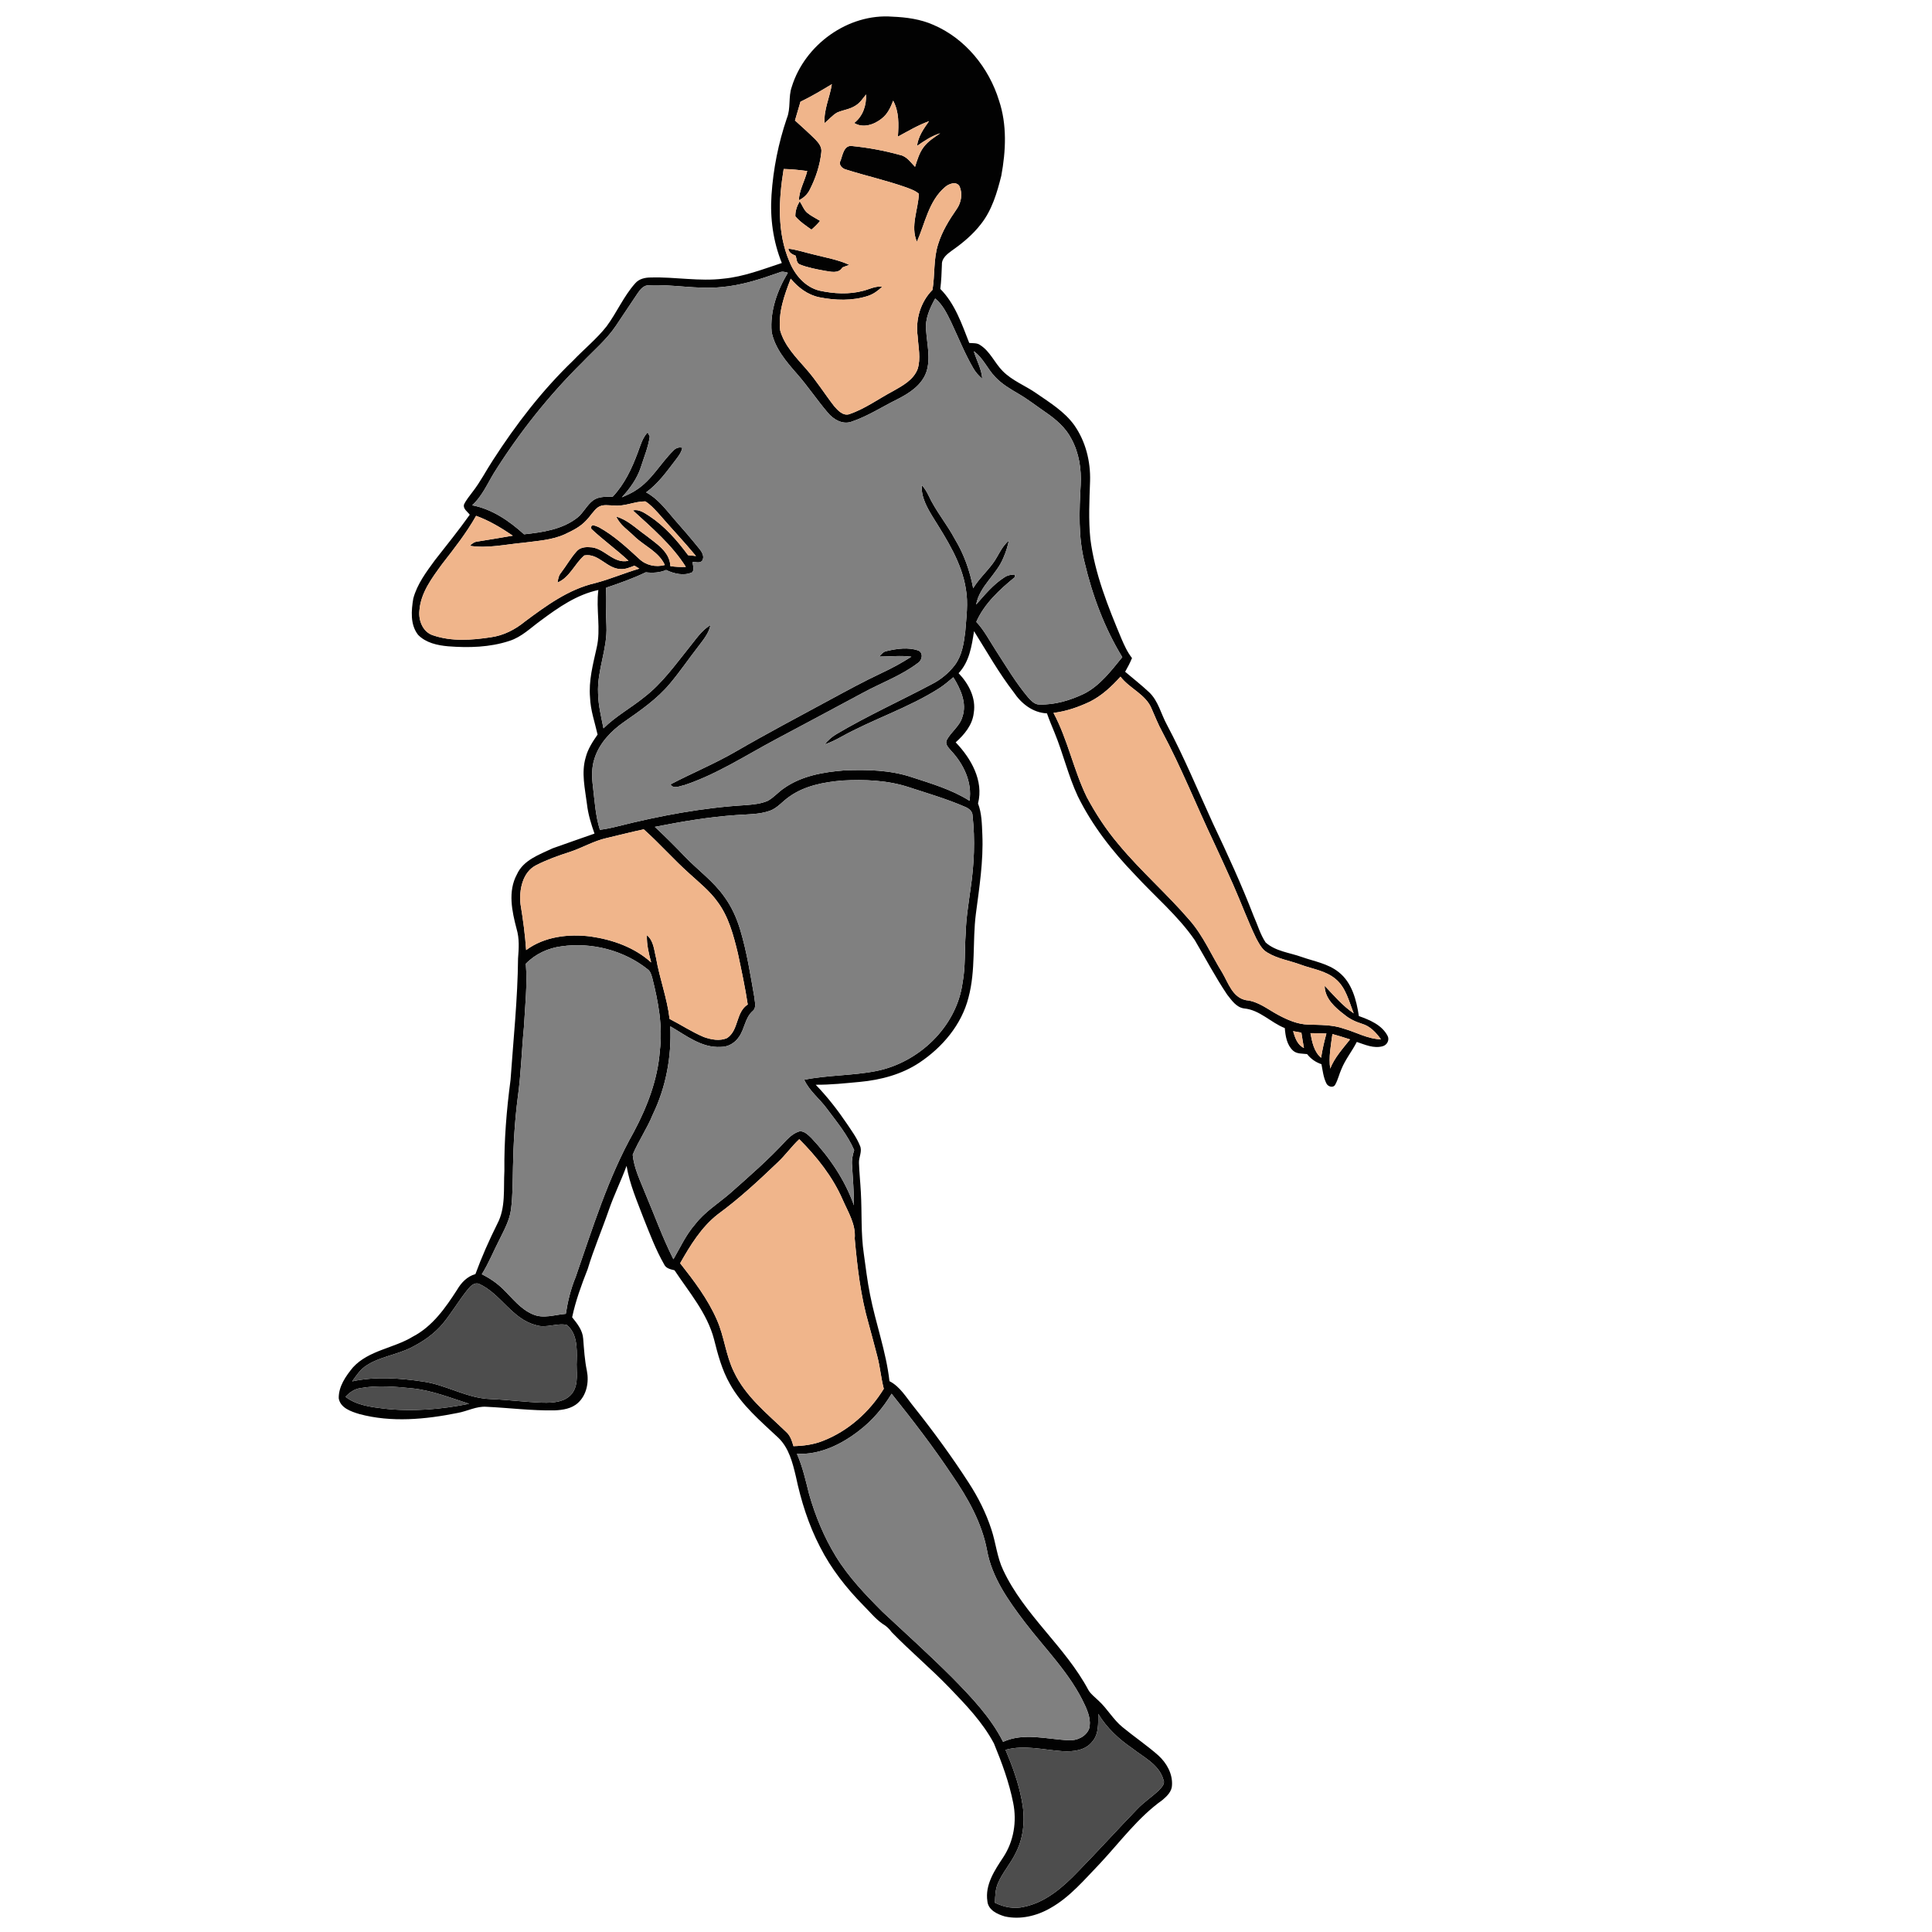 <?xml version="1.0" encoding="UTF-8" ?>
<!DOCTYPE svg PUBLIC "-//W3C//DTD SVG 1.1//EN" "http://www.w3.org/Graphics/SVG/1.1/DTD/svg11.dtd">
<svg width="1000pt" height="1000pt" viewBox="0 0 1000 1000" version="1.1" xmlns="http://www.w3.org/2000/svg">
	<g id="#020202ff">
		<path fill="#020202" opacity="1.00"
			d=" M 409.82 44.94 C 416.51 23.17 438.98 6.83 461.94 8.63 C 469.15 8.92 476.44 9.92 483.09 12.86 C 499.58 19.89 511.85 35.03 517.07 51.99 C 521.30 64.55 520.64 78.12 518.27 90.97 C 516.08 99.72 513.45 108.72 507.78 115.92 C 503.60 121.38 498.27 125.80 492.67 129.72 C 490.27 131.47 487.38 133.67 487.53 136.98 C 487.40 141.17 487.21 145.37 486.70 149.54 C 494.31 157.20 497.82 167.69 501.68 177.52 C 503.59 177.70 505.72 177.40 507.36 178.62 C 512.49 181.87 514.79 187.82 518.96 192.02 C 523.91 197.08 530.70 199.57 536.42 203.57 C 543.41 208.42 550.92 212.98 555.99 220.00 C 561.92 228.38 564.52 238.82 564.22 249.02 C 563.87 259.00 563.36 269.04 564.37 279.01 C 566.68 297.00 573.51 313.97 580.46 330.59 C 581.96 334.09 583.55 337.59 585.92 340.61 C 584.92 343.06 583.69 345.41 582.37 347.70 C 586.51 351.21 590.79 354.57 594.76 358.28 C 599.54 362.79 600.89 369.45 603.94 375.04 C 612.79 391.68 620.00 409.12 627.84 426.25 C 635.32 442.01 642.61 457.88 648.90 474.16 C 650.95 478.71 652.30 483.65 655.09 487.82 C 660.22 492.41 667.43 493.06 673.69 495.30 C 680.19 497.60 687.36 498.73 692.88 503.15 C 699.78 508.53 702.10 517.65 703.35 525.91 C 709.02 527.94 715.23 530.49 718.19 536.12 C 719.37 538.26 717.93 540.96 715.65 541.53 C 711.09 542.82 706.52 540.73 702.27 539.30 C 699.84 544.10 696.37 548.31 694.34 553.31 C 693.16 555.93 692.55 558.79 691.16 561.32 C 690.13 563.41 687.17 562.44 686.45 560.59 C 684.97 557.54 684.62 554.11 683.98 550.82 C 681.01 549.85 678.47 548.04 676.55 545.60 C 674.09 545.28 671.22 545.59 669.26 543.79 C 666.05 540.83 665.34 536.27 665.01 532.14 C 657.71 529.27 652.04 522.71 643.96 521.97 C 639.93 521.44 637.51 517.75 635.18 514.82 C 629.07 505.73 623.97 496.02 618.41 486.59 C 609.68 473.90 597.71 463.96 587.36 452.66 C 575.70 440.59 565.25 427.18 557.84 412.07 C 552.89 401.44 550.26 389.94 545.80 379.13 C 544.44 375.85 543.08 372.57 541.90 369.23 C 534.58 368.93 528.59 364.16 524.68 358.28 C 517.00 348.33 510.82 337.34 504.16 326.70 C 502.98 334.36 501.74 342.57 496.17 348.44 C 501.36 353.89 505.32 361.29 504.01 369.03 C 503.33 375.26 499.15 380.22 494.66 384.24 C 502.57 392.47 509.26 404.11 506.22 415.86 C 508.19 421.00 508.22 426.57 508.46 431.99 C 509.05 445.76 506.88 459.41 505.11 473.01 C 503.28 487.41 505.09 502.20 501.28 516.34 C 497.73 530.37 487.81 542.06 475.95 549.98 C 466.81 556.10 455.88 558.98 445.03 559.99 C 437.44 560.69 429.84 561.53 422.21 561.46 C 428.20 567.66 433.52 574.49 438.34 581.62 C 440.78 585.27 443.43 588.84 445.08 592.94 C 446.49 595.89 444.44 598.92 444.60 601.94 C 444.77 606.96 445.31 611.95 445.57 616.96 C 446.20 627.64 445.52 638.40 447.12 649.02 C 448.10 656.06 448.93 663.14 450.34 670.12 C 453.29 685.14 458.67 699.62 460.39 714.89 C 465.95 717.73 469.09 723.37 472.91 728.05 C 483.04 740.77 492.65 753.92 501.48 767.59 C 506.33 775.08 510.38 783.13 513.14 791.63 C 515.46 798.57 516.06 806.03 519.25 812.68 C 530.14 835.97 551.35 852.23 563.37 874.79 C 564.68 877.00 566.82 878.52 568.63 880.29 C 573.20 884.47 576.21 890.08 581.05 894.00 C 587.10 898.97 593.61 903.37 599.49 908.55 C 603.79 912.44 606.98 918.03 606.63 923.98 C 606.58 927.25 604.03 929.68 601.72 931.65 C 589.12 940.61 579.89 953.24 569.44 964.44 C 561.41 972.75 553.85 981.93 543.63 987.65 C 536.62 991.71 528.11 993.72 520.12 991.95 C 516.23 990.81 511.50 988.66 511.07 984.07 C 509.77 975.56 514.84 968.03 519.29 961.30 C 524.72 953.08 526.38 942.77 524.43 933.18 C 522.34 922.58 518.57 912.38 514.47 902.42 C 508.66 891.46 499.94 882.42 491.41 873.56 C 481.80 863.58 471.13 854.68 461.50 844.76 C 460.26 843.03 458.69 841.57 456.86 840.52 C 453.08 837.91 450.21 834.25 446.98 831.05 C 438.09 822.02 430.14 811.95 424.41 800.60 C 418.48 789.17 414.59 776.77 411.94 764.20 C 410.25 757.09 408.35 749.45 402.89 744.21 C 393.78 735.64 383.90 727.40 377.78 716.28 C 373.69 709.13 371.56 701.10 369.57 693.17 C 366.02 679.66 356.69 668.89 349.13 657.49 C 347.07 656.99 344.66 656.54 343.72 654.37 C 339.45 646.90 336.41 638.81 333.22 630.85 C 329.82 621.87 325.90 612.98 324.31 603.45 C 321.49 611.11 317.85 618.45 315.17 626.17 C 311.62 636.47 307.31 646.49 304.16 656.93 C 300.97 665.06 297.94 673.25 296.14 681.82 C 298.76 685.06 301.59 688.57 301.86 692.93 C 302.29 698.48 302.63 704.06 303.77 709.53 C 304.93 715.35 303.68 722.04 299.14 726.15 C 295.86 729.15 291.24 729.84 286.97 730.01 C 275.21 730.22 263.52 728.70 251.80 728.15 C 246.60 727.76 241.89 730.45 236.87 731.34 C 220.21 734.69 202.62 736.38 186.00 731.91 C 181.75 730.62 176.21 728.81 175.33 723.79 C 175.19 717.66 178.98 712.25 182.73 707.72 C 190.90 698.85 203.77 697.91 213.70 691.83 C 223.85 686.55 230.58 676.94 236.61 667.56 C 238.76 663.87 241.86 660.64 246.08 659.46 C 249.35 650.56 253.19 641.89 257.42 633.42 C 261.87 625.01 260.54 615.19 261.07 606.05 C 260.90 590.30 262.18 574.59 264.25 559.00 C 265.72 538.02 267.94 517.07 268.14 496.03 C 268.56 490.94 268.88 485.75 267.39 480.79 C 264.98 471.66 262.79 461.36 267.55 452.59 C 270.90 445.12 279.18 442.34 286.04 439.09 C 293.27 436.58 300.46 433.95 307.71 431.47 C 305.96 426.51 304.40 421.45 303.81 416.20 C 302.81 408.23 300.79 399.96 303.16 392.03 C 304.27 387.66 306.78 383.86 309.31 380.21 C 307.88 373.85 305.63 367.62 305.41 361.05 C 304.63 352.35 306.94 343.83 308.80 335.43 C 311.15 325.54 308.39 315.38 309.71 305.39 C 298.55 307.75 289.03 314.41 280.04 321.09 C 274.76 324.88 270.02 329.72 263.69 331.72 C 253.52 335.09 242.60 335.35 232.02 334.53 C 226.45 334.05 220.42 332.75 216.40 328.59 C 212.24 323.29 212.87 316.00 213.92 309.76 C 215.91 302.37 220.60 296.10 225.06 290.02 C 231.15 282.19 237.42 274.51 243.15 266.41 C 241.99 264.84 239.67 263.46 240.13 261.23 C 241.24 258.78 243.04 256.75 244.60 254.59 C 248.63 249.45 251.58 243.59 255.16 238.15 C 267.12 219.60 280.70 201.96 296.64 186.64 C 302.33 180.68 308.81 175.46 313.93 168.97 C 319.25 161.81 322.77 153.39 328.74 146.69 C 330.75 144.28 333.98 143.61 336.99 143.63 C 349.50 143.26 362.00 145.78 374.49 144.23 C 384.94 143.24 394.78 139.38 404.67 136.13 C 400.17 125.01 398.51 112.86 399.33 100.93 C 400.23 87.41 402.91 74.01 407.28 61.19 C 409.40 56.00 407.95 50.21 409.82 44.94 M 414.32 52.66 C 413.37 55.89 412.43 59.13 411.48 62.36 C 415.00 65.56 418.56 68.72 421.93 72.07 C 423.73 73.89 425.58 76.19 425.10 78.95 C 424.38 85.61 422.21 92.12 419.18 98.08 C 418.01 100.56 415.97 102.48 413.50 103.65 C 413.67 98.30 416.61 93.64 417.82 88.52 C 413.77 87.99 409.71 87.55 405.63 87.47 C 403.04 103.33 402.12 120.29 408.60 135.38 C 411.38 142.27 416.75 148.66 424.24 150.46 C 431.64 152.06 439.48 152.50 446.86 150.51 C 450.08 149.69 453.15 147.94 456.60 148.43 C 454.50 150.47 452.08 152.23 449.29 153.15 C 441.16 155.82 432.34 155.51 424.04 153.86 C 418.09 152.64 413.09 148.83 409.28 144.25 C 405.99 152.73 402.71 161.78 403.81 171.02 C 406.02 178.87 411.93 184.89 417.17 190.87 C 422.55 196.94 426.81 203.87 431.78 210.25 C 433.68 212.45 436.32 215.34 439.56 214.40 C 447.73 211.61 454.75 206.41 462.33 202.39 C 467.25 199.60 472.86 196.59 474.97 190.98 C 476.71 185.48 475.30 179.65 474.98 174.04 C 473.76 165.44 476.48 156.21 482.66 150.03 C 483.97 142.19 483.10 134.06 485.57 126.43 C 487.60 119.79 491.29 113.83 495.22 108.17 C 497.56 104.85 498.32 100.18 496.65 96.42 C 494.96 93.55 490.93 95.17 489.00 96.96 C 480.66 104.16 478.85 115.55 474.59 125.13 C 471.10 117.07 475.27 108.55 475.61 100.33 C 473.78 98.63 471.32 97.89 469.06 96.99 C 458.91 93.40 448.36 91.06 438.10 87.81 C 435.97 87.34 433.80 85.29 435.14 83.00 C 436.16 80.12 436.89 75.05 440.97 75.58 C 449.34 76.41 457.67 77.95 465.78 80.19 C 469.28 80.84 471.31 83.98 473.62 86.36 C 474.78 82.81 475.81 79.08 478.13 76.07 C 480.38 73.07 483.62 71.08 486.66 68.98 C 482.21 70.32 478.41 72.94 474.64 75.54 C 475.26 70.68 478.07 66.60 480.86 62.73 C 475.19 64.77 470.03 67.87 464.75 70.71 C 465.19 64.41 465.40 57.84 462.29 52.11 C 461.01 55.57 459.38 59.08 456.37 61.37 C 452.51 64.52 446.69 66.49 442.13 63.65 C 446.67 60.13 448.51 54.49 448.27 48.88 C 446.62 50.98 445.10 53.31 442.75 54.70 C 439.87 56.59 436.35 56.90 433.25 58.28 C 430.79 59.70 428.99 61.98 426.79 63.73 C 426.31 56.75 429.53 50.35 430.56 43.58 C 425.25 46.78 419.92 49.97 414.32 52.66 M 373.11 148.62 C 360.71 149.84 348.36 147.10 335.97 147.67 C 333.15 147.50 331.36 149.89 329.94 151.95 C 326.19 157.53 322.47 163.14 318.72 168.72 C 313.95 175.81 307.35 181.33 301.49 187.47 C 284.06 204.66 268.76 223.97 255.74 244.69 C 252.23 250.47 249.49 256.88 244.41 261.53 C 254.73 263.52 263.61 269.62 271.26 276.56 C 280.89 275.52 291.03 274.08 298.89 267.91 C 302.06 265.36 303.74 261.42 307.00 258.98 C 309.91 256.85 313.69 257.15 317.11 257.10 C 323.26 250.62 327.10 242.40 330.16 234.11 C 331.51 230.53 332.52 226.65 335.22 223.78 C 335.49 224.32 336.03 225.39 336.31 225.92 C 335.58 231.36 333.38 236.47 331.74 241.68 C 329.83 247.67 326.08 252.81 321.88 257.41 C 324.48 256.28 327.10 255.16 329.44 253.54 C 337.35 248.43 341.85 239.85 348.43 233.34 C 349.62 231.98 351.35 231.25 353.16 231.77 C 352.72 234.10 351.26 236.01 349.86 237.86 C 345.21 243.93 340.71 250.31 334.43 254.84 C 340.55 258.09 344.69 263.79 349.13 268.92 C 353.52 273.85 357.80 278.88 361.95 284.01 C 363.37 285.73 364.87 288.21 363.36 290.36 C 362.03 291.63 360.12 290.83 358.52 290.90 C 358.55 292.65 359.55 294.70 358.29 296.23 C 353.94 298.21 348.92 296.98 344.78 295.03 C 341.44 296.45 337.81 296.64 334.24 296.22 C 327.63 299.43 320.68 301.85 313.73 304.21 C 313.44 310.81 313.65 317.41 313.90 324.01 C 314.46 335.87 308.96 347.06 309.57 358.93 C 309.66 365.06 311.19 371.00 312.36 376.98 C 318.74 370.66 326.72 366.36 333.65 360.70 C 342.69 353.71 349.36 344.31 356.45 335.49 C 359.95 331.27 362.93 326.40 367.75 323.52 C 366.90 327.81 364.02 331.16 361.48 334.55 C 356.53 340.92 351.98 347.60 346.80 353.79 C 340.07 361.85 331.35 367.85 322.81 373.80 C 316.18 378.45 310.24 384.71 307.72 392.56 C 306.17 397.21 306.29 402.20 306.90 407.01 C 307.80 414.55 308.20 422.21 310.50 429.50 C 313.65 429.12 316.75 428.45 319.82 427.67 C 341.55 422.22 363.67 418.04 386.06 416.73 C 389.96 416.39 393.99 416.07 397.58 414.41 C 400.64 412.65 402.95 409.87 405.89 407.92 C 414.93 401.57 426.20 399.61 437.00 398.76 C 448.67 398.28 460.64 398.52 471.82 402.23 C 482.08 405.59 492.61 408.65 501.81 414.48 C 503.30 404.91 498.77 395.50 492.35 388.65 C 491.09 387.11 489.04 385.37 490.00 383.16 C 492.19 378.77 496.80 375.92 498.14 371.03 C 500.59 363.88 497.14 356.56 493.44 350.55 C 491.11 352.51 488.80 354.52 486.24 356.18 C 470.24 366.42 451.95 372.19 435.39 381.39 C 432.62 382.91 429.80 384.35 426.79 385.34 C 428.52 383.19 430.59 381.34 432.98 379.95 C 448.93 370.50 465.85 362.85 482.22 354.17 C 486.90 351.82 491.03 348.40 494.22 344.25 C 497.93 339.33 498.86 333.03 499.61 327.08 C 500.14 319.70 501.25 312.24 499.93 304.88 C 497.82 291.26 490.21 279.47 483.06 268.00 C 479.92 262.87 476.68 257.31 477.10 251.05 C 478.52 252.63 479.65 254.44 480.57 256.36 C 484.25 264.39 490.05 271.16 494.18 278.93 C 498.94 286.75 502.03 295.49 503.71 304.48 C 506.51 299.81 510.56 296.12 513.79 291.77 C 516.74 287.89 518.30 282.98 522.19 279.83 C 521.54 282.78 520.69 285.69 519.46 288.45 C 515.98 297.39 507.08 303.17 505.25 312.92 C 509.71 307.87 514.07 302.53 519.81 298.87 C 521.45 297.71 523.46 297.36 525.44 297.38 L 525.15 298.84 C 517.31 305.27 509.51 312.43 505.33 321.88 C 509.42 326.24 512.15 331.60 515.39 336.58 C 520.73 344.84 525.78 353.37 532.12 360.93 C 533.71 362.57 535.43 364.72 537.96 364.64 C 545.98 364.89 553.89 362.51 561.08 359.09 C 569.41 354.86 575.09 347.19 580.89 340.14 C 571.68 325.05 565.41 308.20 561.36 291.02 C 558.05 277.93 558.62 264.32 559.36 250.96 C 559.79 242.85 558.53 234.50 554.63 227.30 C 551.71 221.51 546.69 217.17 541.44 213.55 C 536.69 210.32 532.18 206.75 527.21 203.85 C 522.88 201.32 518.47 198.74 515.03 195.02 C 511.04 190.87 508.86 185.19 504.05 181.80 C 505.46 186.57 508.09 191.00 508.42 196.05 C 506.53 194.44 504.86 192.58 503.66 190.40 C 499.27 182.79 496.01 174.61 492.28 166.67 C 490.12 162.27 487.93 157.67 484.05 154.50 C 481.26 159.53 478.70 165.13 479.36 171.03 C 479.83 178.21 481.82 185.65 479.44 192.68 C 477.01 199.40 470.70 203.50 464.62 206.58 C 456.63 210.52 449.08 215.48 440.59 218.32 C 435.95 219.87 431.32 217.04 428.43 213.56 C 422.90 207.05 418.15 199.91 412.51 193.49 C 406.95 187.17 401.09 180.31 399.40 171.83 C 398.46 161.04 402.31 150.34 407.78 141.18 C 406.28 140.69 404.70 140.32 403.22 141.09 C 393.46 144.54 383.49 147.80 373.11 148.62 M 317.98 261.67 C 315.17 261.65 312.00 260.86 309.51 262.58 C 307.06 264.45 305.57 267.24 303.40 269.39 C 300.43 272.66 296.40 274.62 292.47 276.48 C 285.75 279.58 278.24 279.93 271.01 280.91 C 261.78 281.73 252.49 283.96 243.21 282.51 C 244.30 281.35 245.61 280.39 247.25 280.28 C 253.32 279.34 259.36 278.29 265.42 277.26 C 259.45 273.22 253.23 269.46 246.43 266.99 C 241.42 275.86 235.12 283.88 228.88 291.90 C 223.63 299.11 217.78 306.74 217.09 315.96 C 216.51 321.11 218.85 327.18 224.15 328.84 C 233.75 332.13 244.19 331.35 254.06 329.85 C 260.57 328.96 266.59 325.90 271.63 321.76 C 282.71 313.51 294.30 305.00 307.99 301.83 C 315.78 299.79 323.19 296.59 330.91 294.32 C 330.07 293.80 329.22 293.29 328.39 292.78 C 326.04 293.70 323.60 294.78 321.01 294.53 C 314.04 294.26 309.74 286.18 302.45 287.49 C 297.43 291.75 294.97 298.86 288.56 301.52 C 288.89 299.76 289.14 297.88 290.37 296.47 C 293.15 292.84 295.39 288.80 298.45 285.39 C 300.05 283.46 302.70 283.06 305.06 283.23 C 312.70 283.17 317.30 292.15 325.30 290.25 C 319.15 284.47 312.23 279.55 306.09 273.77 C 305.38 270.72 308.52 272.26 310.04 272.93 C 317.79 277.21 324.32 283.28 330.80 289.22 C 334.33 292.62 339.42 293.73 344.12 292.45 C 340.98 285.55 333.54 282.63 328.35 277.61 C 325.09 274.36 320.89 271.78 319.01 267.41 C 324.82 269.03 329.18 273.49 334.00 276.88 C 339.36 281.18 346.67 285.33 346.99 293.04 C 349.64 293.42 352.31 293.53 354.99 293.42 C 347.81 282.03 337.42 273.19 327.58 264.18 C 330.74 263.44 333.47 265.43 335.99 267.04 C 344.06 272.32 350.47 279.68 356.17 287.38 C 357.52 287.52 358.88 287.66 360.24 287.80 C 353.90 280.15 347.04 272.95 340.55 265.43 C 338.53 263.29 336.54 261.04 334.00 259.51 C 328.58 259.48 323.46 262.17 317.98 261.67 M 564.16 363.17 C 558.19 365.99 551.87 368.20 545.29 368.99 C 552.70 382.84 555.65 398.51 562.53 412.59 C 567.18 421.24 572.57 429.53 578.95 437.01 C 590.40 450.85 604.04 462.66 615.73 476.28 C 622.79 484.33 626.99 494.31 632.58 503.34 C 635.79 508.74 637.89 516.27 644.94 517.69 C 651.29 518.26 656.24 522.49 661.66 525.36 C 666.44 527.92 671.58 530.16 677.10 530.33 C 683.29 530.54 689.66 530.33 695.59 532.44 C 701.98 534.28 707.98 537.80 714.77 537.95 C 712.28 534.49 709.19 531.13 704.97 529.91 C 701.68 528.89 698.52 527.42 695.87 525.19 C 691.03 521.51 685.70 516.83 685.64 510.24 C 690.41 515.23 694.87 520.60 700.68 524.49 C 698.20 518.30 696.66 511.13 691.27 506.70 C 686.22 502.44 679.44 501.58 673.43 499.38 C 667.64 497.21 661.34 496.31 655.99 493.05 C 653.22 491.51 651.79 488.53 650.30 485.88 C 645.84 476.69 642.36 467.08 638.22 457.75 C 634.96 450.39 631.58 443.08 628.19 435.77 C 619.17 416.79 611.42 397.19 601.49 378.64 C 599.42 374.86 597.86 370.85 596.12 366.92 C 593.11 359.35 584.71 356.47 579.97 350.24 C 575.40 355.31 570.30 360.08 564.16 363.17 M 408.42 412.44 C 405.04 414.76 402.42 418.23 398.47 419.66 C 392.87 421.63 386.85 421.45 381.01 421.88 C 366.86 422.86 352.85 425.25 338.95 427.98 C 344.33 432.99 349.54 438.18 354.61 443.50 C 361.29 450.44 369.29 456.14 374.87 464.09 C 378.73 469.33 381.39 475.36 383.23 481.59 C 386.61 492.88 388.40 504.57 390.45 516.16 C 390.60 518.54 391.75 521.59 389.53 523.36 C 385.64 526.82 385.46 532.43 382.59 536.55 C 380.52 539.75 376.96 541.93 373.09 541.88 C 363.18 542.51 355.06 535.90 346.95 531.23 C 347.65 546.87 344.72 562.73 337.88 576.86 C 334.97 584.06 330.50 590.49 327.50 597.63 C 328.13 604.77 331.51 611.37 334.11 617.99 C 338.89 629.27 343.02 640.85 348.56 651.79 C 352.11 645.65 355.07 639.09 359.79 633.71 C 364.73 627.28 371.69 622.99 377.76 617.77 C 387.83 608.86 398.02 600.01 407.11 590.08 C 409.02 588.13 411.24 586.31 413.92 585.56 C 416.43 585.41 418.26 587.43 419.95 589.00 C 429.42 599.08 437.34 610.76 442.00 623.86 C 442.02 616.91 441.42 609.98 441.01 603.05 C 440.76 600.40 441.33 597.79 442.12 595.29 C 438.69 587.44 433.18 580.75 428.09 573.95 C 424.33 568.77 418.98 564.78 416.26 558.89 C 428.57 556.41 441.26 556.79 453.58 554.36 C 475.61 549.97 495.04 531.51 498.19 508.90 C 499.82 500.37 499.19 491.67 499.84 483.06 C 500.03 475.28 501.34 467.61 502.37 459.92 C 504.23 447.44 504.78 434.71 503.39 422.15 C 503.38 419.80 501.35 418.37 499.39 417.57 C 490.03 413.52 480.23 410.66 470.55 407.50 C 459.45 403.81 447.55 403.39 435.96 404.00 C 426.37 404.83 416.38 406.69 408.42 412.44 M 313.95 433.78 C 307.32 435.26 301.42 438.82 295.01 440.94 C 289.08 442.82 283.20 444.94 277.64 447.76 C 270.37 451.36 268.61 460.72 269.43 468.07 C 270.72 475.92 271.80 483.81 272.33 491.76 C 281.81 484.72 294.29 483.29 305.72 484.72 C 317.05 486.36 328.45 490.35 337.04 498.16 C 335.80 493.56 334.67 488.85 334.83 484.05 C 338.39 486.95 338.54 491.83 339.60 495.95 C 341.42 506.55 345.34 516.68 346.57 527.39 C 352.53 530.45 358.16 534.18 364.35 536.79 C 368.16 538.10 372.58 539.01 376.40 537.26 C 382.47 533.17 380.79 523.90 387.03 519.93 C 385.68 510.99 383.77 502.15 381.90 493.31 C 379.63 484.03 377.16 474.43 371.31 466.68 C 367.30 461.09 361.88 456.79 356.85 452.19 C 348.66 444.87 341.41 436.57 333.20 429.26 C 326.75 430.62 320.37 432.28 313.95 433.78 M 290.68 489.81 C 283.71 490.70 277.08 493.76 272.17 498.83 C 273.04 509.83 271.76 520.82 271.17 531.80 C 270.00 543.83 269.69 555.94 268.01 567.92 C 266.47 579.90 265.74 591.97 265.52 604.05 C 265.36 611.39 265.43 618.77 264.49 626.07 C 263.75 631.64 260.96 636.61 258.53 641.59 C 255.45 647.56 252.96 653.83 249.39 659.55 C 253.50 661.57 257.33 664.18 260.58 667.42 C 265.29 672.03 269.44 677.59 275.68 680.24 C 281.18 682.76 287.18 680.47 292.86 680.04 C 293.87 673.54 295.43 667.12 297.94 661.04 C 306.79 635.59 314.73 609.56 328.02 585.97 C 334.97 572.95 340.42 558.81 341.52 543.98 C 343.11 531.24 340.73 518.46 337.61 506.15 C 337.12 504.57 336.71 502.82 335.33 501.78 C 322.93 491.88 306.35 487.60 290.68 489.81 M 669.31 533.73 C 670.30 537.12 671.47 540.78 674.91 542.44 C 674.48 539.79 673.96 537.15 673.59 534.50 C 672.15 534.25 670.72 533.99 669.31 533.73 M 678.28 534.76 C 679.14 539.33 680.06 544.30 683.79 547.50 C 684.46 543.26 685.41 539.08 686.55 534.95 C 683.79 534.84 681.03 534.78 678.28 534.76 M 689.66 535.23 C 688.87 541.15 687.66 547.11 688.51 553.10 C 690.80 547.35 694.99 542.79 698.78 538.01 C 695.76 537.01 692.72 536.07 689.66 535.23 M 402.58 601.61 C 392.68 611.09 382.59 620.44 371.51 628.54 C 363.01 635.20 357.29 644.59 352.04 653.85 C 359.22 662.97 366.33 672.32 371.01 683.02 C 374.89 691.72 375.65 701.47 379.87 710.06 C 385.82 722.74 397.03 731.62 406.89 741.14 C 409.07 743.04 409.92 745.84 410.69 748.53 C 415.83 748.40 421.01 747.75 425.82 745.84 C 439.02 740.74 450.08 730.83 457.45 718.83 C 456.00 713.30 455.55 707.57 454.10 702.05 C 452.63 696.42 451.15 690.80 449.61 685.20 C 445.45 670.84 443.75 655.91 442.40 641.07 C 443.07 633.74 438.97 627.38 436.16 620.93 C 430.98 609.05 422.79 598.76 413.70 589.65 C 409.71 593.37 406.57 597.89 402.58 601.61 M 242.23 667.27 C 237.58 672.99 233.87 679.42 229.20 685.12 C 224.71 690.47 218.85 694.51 212.63 697.59 C 205.26 701.28 196.74 702.20 189.76 706.72 C 186.54 708.73 184.43 711.96 182.28 714.99 C 194.35 712.37 206.87 713.30 218.98 715.10 C 231.02 716.79 241.73 723.79 254.01 724.16 C 263.02 724.52 271.96 725.74 280.97 726.03 C 286.30 726.17 292.64 725.76 296.18 721.16 C 299.82 716.20 298.13 709.69 298.52 703.99 C 298.69 697.72 298.68 689.96 293.27 685.75 C 288.03 684.69 282.54 687.68 277.26 685.83 C 264.96 682.65 259.19 669.64 248.03 664.55 C 245.66 663.54 243.60 665.60 242.23 667.27 M 186.56 718.50 C 183.48 718.93 180.89 720.73 178.84 722.99 C 184.58 727.39 191.97 728.27 198.92 729.12 C 213.57 730.77 228.40 729.47 242.82 726.61 C 233.16 723.52 223.64 719.69 213.47 718.63 C 204.56 717.72 195.44 716.90 186.56 718.50 M 461.49 721.40 C 457.05 728.75 451.40 735.39 444.55 740.60 C 435.43 747.66 424.29 753.11 412.49 752.48 C 415.43 759.17 417.02 766.31 418.79 773.36 C 421.98 784.56 426.45 795.45 432.53 805.40 C 439.09 816.18 447.88 825.34 456.75 834.24 C 468.82 845.49 481.07 856.55 492.75 868.21 C 502.70 878.34 512.73 888.79 519.20 901.57 C 529.95 896.64 541.87 900.26 553.10 900.74 C 557.36 901.05 562.07 898.92 563.72 894.80 C 564.86 890.60 563.26 886.29 561.50 882.50 C 554.03 866.27 541.08 853.61 530.38 839.57 C 521.90 828.38 513.37 816.42 510.86 802.30 C 508.15 788.04 500.85 775.19 492.70 763.37 C 483.03 748.85 472.38 735.02 461.49 721.40 M 568.45 887.09 C 568.36 891.95 568.86 897.54 565.36 901.45 C 561.79 906.09 555.45 906.73 550.02 906.42 C 540.19 905.76 530.22 903.03 520.46 905.71 C 523.96 913.98 527.05 922.49 528.77 931.33 C 530.68 940.47 530.17 950.39 525.87 958.82 C 523.30 964.34 519.09 968.92 516.65 974.51 C 515.17 977.75 515.09 981.35 514.99 984.86 C 519.65 987.17 524.97 988.21 530.10 986.94 C 541.23 984.64 550.19 976.82 557.85 968.83 C 568.22 958.22 578.17 947.22 588.47 936.54 C 591.89 932.91 596.10 930.17 599.72 926.77 C 601.13 925.22 603.27 923.36 602.14 921.06 C 599.88 913.26 591.97 909.59 586.06 904.92 C 579.09 900.18 572.84 894.35 568.45 887.09 Z" />
		<path fill="#020202" opacity="1.00"
			d=" M 411.67 111.97 C 411.58 109.24 412.53 106.55 413.90 104.22 C 415.28 106.15 415.98 108.58 417.83 110.16 C 419.85 111.83 422.25 112.94 424.47 114.32 C 423.14 115.98 421.61 117.47 420.00 118.85 C 417.07 116.75 414.00 114.74 411.67 111.97 Z" />
		<path fill="#020202" opacity="1.00"
			d=" M 408.05 128.71 C 412.57 129.28 416.90 130.74 421.32 131.77 C 427.46 133.35 433.80 134.41 439.59 137.09 C 438.71 137.42 436.94 138.07 436.05 138.40 C 434.04 141.82 429.99 140.61 426.77 140.12 C 422.44 139.32 418.04 138.53 413.95 136.86 C 412.17 136.13 412.40 133.85 411.79 132.34 C 410.06 131.63 408.30 130.81 408.05 128.71 Z" />
		<path fill="#020202" opacity="1.00"
			d=" M 459.08 336.95 C 464.35 335.72 470.12 334.90 475.35 336.71 C 478.04 337.97 477.36 341.73 475.15 343.13 C 466.48 349.74 456.09 353.43 446.59 358.61 C 431.61 366.63 416.65 374.68 401.63 382.64 C 386.04 390.93 371.07 400.77 354.21 406.38 C 351.95 406.80 348.56 408.65 347.08 405.97 C 358.26 400.11 370.01 395.28 380.96 388.92 C 396.88 379.69 413.16 371.09 429.35 362.32 C 438.26 357.51 447.15 352.65 456.32 348.35 C 461.63 345.88 466.78 343.07 471.71 339.91 C 466.16 339.15 460.58 339.86 455.02 339.86 C 456.16 338.64 457.29 337.18 459.08 336.95 Z" />
	</g>
	<g id="#f0b58bff">
		<path fill="#f0b58b" opacity="1.00"
			d=" M 414.32 52.66 C 419.92 49.97 425.25 46.78 430.56 43.58 C 429.53 50.35 426.31 56.75 426.79 63.73 C 428.99 61.98 430.79 59.70 433.25 58.28 C 436.35 56.90 439.87 56.59 442.75 54.70 C 445.10 53.31 446.62 50.98 448.27 48.88 C 448.51 54.49 446.67 60.13 442.13 63.65 C 446.69 66.49 452.51 64.52 456.37 61.37 C 459.38 59.08 461.01 55.57 462.29 52.11 C 465.40 57.84 465.19 64.41 464.75 70.71 C 470.03 67.87 475.19 64.77 480.86 62.73 C 478.07 66.60 475.26 70.68 474.64 75.54 C 478.41 72.94 482.21 70.32 486.66 68.98 C 483.62 71.08 480.38 73.07 478.13 76.07 C 475.81 79.08 474.78 82.81 473.62 86.36 C 471.31 83.98 469.28 80.84 465.78 80.19 C 457.67 77.95 449.34 76.41 440.97 75.58 C 436.89 75.05 436.16 80.12 435.14 83.00 C 433.80 85.29 435.97 87.34 438.10 87.81 C 448.36 91.06 458.91 93.40 469.06 96.99 C 471.32 97.89 473.78 98.63 475.61 100.33 C 475.27 108.55 471.10 117.07 474.59 125.13 C 478.85 115.55 480.66 104.16 489.00 96.96 C 490.93 95.17 494.96 93.55 496.65 96.42 C 498.32 100.18 497.56 104.85 495.22 108.17 C 491.29 113.83 487.60 119.79 485.57 126.43 C 483.10 134.06 483.97 142.19 482.66 150.03 C 476.48 156.21 473.76 165.44 474.98 174.04 C 475.30 179.65 476.71 185.48 474.97 190.98 C 472.86 196.59 467.25 199.60 462.33 202.39 C 454.75 206.41 447.73 211.61 439.56 214.40 C 436.32 215.34 433.68 212.45 431.78 210.25 C 426.81 203.87 422.55 196.94 417.17 190.87 C 411.93 184.89 406.02 178.87 403.81 171.02 C 402.71 161.78 405.99 152.73 409.28 144.25 C 413.09 148.83 418.09 152.64 424.04 153.86 C 432.34 155.51 441.16 155.82 449.29 153.15 C 452.08 152.23 454.50 150.47 456.60 148.43 C 453.15 147.94 450.08 149.69 446.86 150.51 C 439.48 152.50 431.64 152.06 424.24 150.46 C 416.75 148.66 411.38 142.27 408.60 135.38 C 402.12 120.29 403.04 103.33 405.63 87.47 C 409.71 87.55 413.77 87.99 417.82 88.52 C 416.61 93.64 413.67 98.30 413.50 103.65 C 415.97 102.48 418.01 100.56 419.18 98.08 C 422.21 92.12 424.38 85.61 425.10 78.95 C 425.58 76.19 423.73 73.89 421.93 72.07 C 418.56 68.72 415.00 65.56 411.48 62.36 C 412.43 59.13 413.37 55.89 414.32 52.66 M 411.67 111.97 C 414.00 114.74 417.07 116.75 420.00 118.85 C 421.61 117.47 423.14 115.98 424.47 114.32 C 422.25 112.94 419.85 111.83 417.83 110.16 C 415.98 108.58 415.28 106.15 413.90 104.22 C 412.53 106.55 411.58 109.24 411.67 111.97 M 408.05 128.71 C 408.30 130.81 410.06 131.63 411.79 132.34 C 412.40 133.85 412.17 136.13 413.95 136.86 C 418.04 138.53 422.44 139.32 426.77 140.12 C 429.99 140.61 434.04 141.82 436.05 138.40 C 436.94 138.07 438.71 137.42 439.59 137.09 C 433.80 134.41 427.46 133.35 421.32 131.77 C 416.90 130.74 412.57 129.28 408.05 128.71 Z" />
		<path fill="#f0b58b" opacity="1.00"
			d=" M 317.98 261.67 C 323.46 262.17 328.58 259.48 334.00 259.51 C 336.54 261.04 338.53 263.29 340.55 265.43 C 347.04 272.95 353.90 280.15 360.24 287.80 C 358.88 287.66 357.52 287.52 356.17 287.38 C 350.47 279.68 344.06 272.32 335.99 267.04 C 333.47 265.43 330.74 263.44 327.58 264.18 C 337.42 273.19 347.81 282.03 354.99 293.42 C 352.31 293.53 349.64 293.42 346.99 293.04 C 346.67 285.33 339.36 281.18 334.00 276.88 C 329.18 273.49 324.82 269.03 319.01 267.41 C 320.89 271.78 325.09 274.36 328.35 277.61 C 333.54 282.63 340.98 285.55 344.12 292.45 C 339.42 293.73 334.33 292.62 330.80 289.22 C 324.32 283.28 317.79 277.21 310.04 272.93 C 308.52 272.26 305.38 270.72 306.09 273.77 C 312.23 279.55 319.15 284.47 325.30 290.25 C 317.30 292.15 312.70 283.17 305.06 283.23 C 302.70 283.06 300.05 283.46 298.45 285.39 C 295.39 288.80 293.15 292.84 290.37 296.47 C 289.14 297.88 288.89 299.76 288.56 301.52 C 294.97 298.86 297.43 291.75 302.45 287.49 C 309.74 286.18 314.04 294.26 321.01 294.53 C 323.60 294.78 326.04 293.70 328.39 292.78 C 329.22 293.29 330.07 293.80 330.91 294.32 C 323.19 296.59 315.78 299.79 307.99 301.83 C 294.30 305.00 282.71 313.51 271.63 321.76 C 266.59 325.90 260.57 328.96 254.06 329.85 C 244.19 331.35 233.75 332.13 224.15 328.84 C 218.85 327.18 216.51 321.11 217.09 315.96 C 217.78 306.74 223.63 299.11 228.88 291.90 C 235.12 283.88 241.42 275.86 246.43 266.99 C 253.23 269.46 259.45 273.22 265.42 277.26 C 259.36 278.29 253.32 279.34 247.25 280.28 C 245.61 280.39 244.30 281.35 243.21 282.51 C 252.49 283.96 261.78 281.73 271.01 280.91 C 278.24 279.93 285.75 279.58 292.47 276.48 C 296.40 274.62 300.43 272.66 303.40 269.39 C 305.57 267.24 307.06 264.45 309.51 262.58 C 312.00 260.86 315.17 261.65 317.98 261.67 Z" />
		<path fill="#f0b58b" opacity="1.00"
			d=" M 564.16 363.17 C 570.30 360.08 575.40 355.31 579.97 350.24 C 584.71 356.47 593.11 359.35 596.12 366.92 C 597.86 370.85 599.42 374.86 601.49 378.64 C 611.42 397.19 619.17 416.79 628.19 435.77 C 631.58 443.08 634.96 450.39 638.22 457.75 C 642.36 467.08 645.84 476.69 650.30 485.88 C 651.79 488.53 653.22 491.51 655.99 493.05 C 661.34 496.31 667.64 497.21 673.43 499.38 C 679.44 501.58 686.22 502.44 691.27 506.70 C 696.66 511.13 698.20 518.30 700.68 524.49 C 694.87 520.60 690.41 515.23 685.64 510.24 C 685.70 516.83 691.03 521.51 695.87 525.19 C 698.52 527.42 701.68 528.89 704.97 529.91 C 709.19 531.13 712.28 534.49 714.77 537.95 C 707.98 537.80 701.98 534.28 695.59 532.44 C 689.66 530.33 683.29 530.54 677.10 530.33 C 671.58 530.16 666.44 527.92 661.66 525.36 C 656.24 522.49 651.29 518.26 644.94 517.69 C 637.89 516.27 635.79 508.74 632.58 503.34 C 626.99 494.31 622.79 484.33 615.73 476.28 C 604.04 462.66 590.40 450.85 578.95 437.01 C 572.57 429.53 567.18 421.24 562.53 412.59 C 555.65 398.51 552.70 382.84 545.29 368.99 C 551.87 368.20 558.19 365.99 564.16 363.17 Z" />
		<path fill="#f0b58b" opacity="1.00"
			d=" M 313.95 433.78 C 320.37 432.28 326.75 430.62 333.20 429.26 C 341.41 436.57 348.66 444.87 356.85 452.19 C 361.88 456.79 367.30 461.09 371.31 466.68 C 377.16 474.43 379.63 484.03 381.90 493.31 C 383.77 502.15 385.68 510.99 387.03 519.93 C 380.79 523.90 382.47 533.17 376.40 537.26 C 372.58 539.01 368.16 538.10 364.35 536.79 C 358.16 534.18 352.53 530.45 346.57 527.39 C 345.34 516.68 341.42 506.55 339.60 495.95 C 338.54 491.83 338.39 486.95 334.83 484.05 C 334.67 488.85 335.80 493.56 337.04 498.16 C 328.45 490.35 317.05 486.36 305.72 484.72 C 294.29 483.29 281.81 484.72 272.33 491.76 C 271.80 483.81 270.72 475.92 269.43 468.07 C 268.61 460.72 270.37 451.36 277.64 447.76 C 283.20 444.94 289.08 442.82 295.01 440.94 C 301.42 438.82 307.32 435.26 313.95 433.78 Z" />
		<path fill="#f0b58b" opacity="1.00"
			d=" M 669.31 533.73 C 670.72 533.99 672.15 534.25 673.59 534.50 C 673.96 537.15 674.48 539.79 674.91 542.44 C 671.47 540.78 670.30 537.12 669.31 533.73 Z" />
		<path fill="#f0b58b" opacity="1.00"
			d=" M 678.28 534.76 C 681.03 534.78 683.79 534.84 686.55 534.95 C 685.41 539.08 684.46 543.26 683.79 547.50 C 680.06 544.30 679.14 539.33 678.28 534.76 Z" />
		<path fill="#f0b58b" opacity="1.00"
			d=" M 689.66 535.23 C 692.72 536.07 695.76 537.01 698.78 538.01 C 694.99 542.79 690.80 547.35 688.51 553.10 C 687.66 547.11 688.87 541.15 689.66 535.23 Z" />
		<path fill="#f0b58b" opacity="1.00"
			d=" M 402.58 601.61 C 406.57 597.89 409.71 593.37 413.70 589.65 C 422.79 598.76 430.98 609.05 436.16 620.93 C 438.97 627.38 443.07 633.74 442.40 641.07 C 443.75 655.91 445.45 670.84 449.61 685.20 C 451.15 690.80 452.63 696.42 454.10 702.05 C 455.55 707.57 456.00 713.30 457.45 718.83 C 450.08 730.83 439.02 740.74 425.82 745.84 C 421.01 747.75 415.83 748.40 410.69 748.53 C 409.92 745.84 409.07 743.04 406.89 741.14 C 397.03 731.62 385.82 722.74 379.87 710.06 C 375.65 701.47 374.89 691.72 371.01 683.02 C 366.33 672.32 359.22 662.97 352.04 653.85 C 357.29 644.59 363.01 635.20 371.51 628.54 C 382.59 620.44 392.68 611.09 402.58 601.61 Z" />
	</g>
	<g id="#f11b27ff">
		<path fill="grey" opacity="1.00"
			d=" M 373.11 148.62 C 383.49 147.80 393.46 144.54 403.22 141.09 C 404.70 140.32 406.28 140.69 407.78 141.18 C 402.31 150.34 398.46 161.04 399.40 171.83 C 401.09 180.31 406.95 187.17 412.51 193.49 C 418.15 199.91 422.90 207.05 428.43 213.56 C 431.32 217.04 435.95 219.87 440.59 218.32 C 449.08 215.48 456.63 210.52 464.62 206.58 C 470.70 203.50 477.01 199.40 479.44 192.68 C 481.82 185.65 479.83 178.21 479.36 171.03 C 478.70 165.13 481.26 159.53 484.05 154.50 C 487.93 157.67 490.12 162.27 492.28 166.67 C 496.01 174.61 499.27 182.79 503.66 190.40 C 504.86 192.58 506.53 194.44 508.42 196.05 C 508.09 191.00 505.46 186.57 504.05 181.80 C 508.86 185.19 511.04 190.87 515.03 195.02 C 518.47 198.74 522.88 201.32 527.21 203.85 C 532.18 206.75 536.69 210.32 541.44 213.55 C 546.69 217.17 551.71 221.51 554.63 227.30 C 558.53 234.50 559.79 242.85 559.36 250.96 C 558.62 264.32 558.05 277.93 561.36 291.02 C 565.41 308.20 571.68 325.05 580.89 340.14 C 575.09 347.19 569.41 354.86 561.08 359.09 C 553.89 362.51 545.98 364.89 537.96 364.64 C 535.43 364.72 533.71 362.57 532.12 360.93 C 525.78 353.37 520.73 344.84 515.39 336.58 C 512.15 331.60 509.42 326.24 505.33 321.88 C 509.51 312.43 517.31 305.27 525.15 298.84 L 525.44 297.38 C 523.46 297.36 521.45 297.71 519.81 298.87 C 514.07 302.53 509.71 307.87 505.25 312.92 C 507.08 303.17 515.98 297.39 519.46 288.45 C 520.69 285.69 521.54 282.78 522.19 279.83 C 518.30 282.98 516.74 287.89 513.79 291.77 C 510.56 296.12 506.51 299.81 503.71 304.48 C 502.03 295.49 498.94 286.75 494.18 278.93 C 490.05 271.16 484.25 264.39 480.57 256.36 C 479.65 254.44 478.52 252.63 477.10 251.05 C 476.68 257.31 479.92 262.87 483.06 268.00 C 490.21 279.47 497.82 291.26 499.93 304.88 C 501.25 312.24 500.14 319.70 499.61 327.08 C 498.86 333.03 497.93 339.33 494.22 344.25 C 491.03 348.40 486.90 351.82 482.22 354.17 C 465.85 362.85 448.93 370.50 432.98 379.95 C 430.59 381.34 428.52 383.19 426.79 385.34 C 429.80 384.35 432.62 382.91 435.39 381.39 C 451.95 372.19 470.24 366.42 486.24 356.18 C 488.80 354.52 491.11 352.51 493.44 350.55 C 497.14 356.56 500.59 363.88 498.14 371.03 C 496.80 375.92 492.19 378.77 490.00 383.16 C 489.04 385.37 491.09 387.11 492.35 388.65 C 498.77 395.50 503.30 404.91 501.81 414.48 C 492.61 408.65 482.08 405.59 471.82 402.23 C 460.64 398.52 448.67 398.28 437.00 398.76 C 426.20 399.61 414.93 401.57 405.89 407.92 C 402.95 409.87 400.64 412.65 397.58 414.41 C 393.99 416.07 389.96 416.39 386.06 416.73 C 363.67 418.04 341.55 422.22 319.82 427.67 C 316.75 428.45 313.65 429.12 310.50 429.50 C 308.20 422.21 307.80 414.55 306.90 407.01 C 306.29 402.20 306.17 397.21 307.72 392.56 C 310.24 384.71 316.18 378.45 322.81 373.80 C 331.35 367.85 340.07 361.85 346.80 353.79 C 351.98 347.60 356.53 340.92 361.48 334.55 C 364.02 331.16 366.90 327.81 367.75 323.52 C 362.93 326.40 359.95 331.27 356.45 335.49 C 349.36 344.31 342.69 353.71 333.65 360.70 C 326.72 366.36 318.74 370.66 312.36 376.98 C 311.19 371.00 309.66 365.06 309.57 358.93 C 308.96 347.06 314.46 335.87 313.90 324.01 C 313.65 317.41 313.44 310.81 313.73 304.21 C 320.68 301.85 327.63 299.43 334.24 296.22 C 337.81 296.64 341.44 296.45 344.78 295.03 C 348.92 296.98 353.94 298.21 358.29 296.23 C 359.55 294.70 358.55 292.65 358.52 290.90 C 360.12 290.83 362.03 291.63 363.36 290.36 C 364.87 288.21 363.37 285.73 361.95 284.01 C 357.80 278.88 353.52 273.85 349.13 268.92 C 344.69 263.79 340.55 258.09 334.43 254.84 C 340.71 250.31 345.21 243.93 349.86 237.86 C 351.26 236.01 352.72 234.10 353.16 231.77 C 351.35 231.25 349.62 231.98 348.43 233.34 C 341.85 239.85 337.35 248.43 329.44 253.54 C 327.10 255.16 324.48 256.28 321.88 257.41 C 326.08 252.81 329.83 247.67 331.74 241.68 C 333.38 236.47 335.58 231.36 336.31 225.92 C 336.03 225.39 335.49 224.32 335.22 223.78 C 332.52 226.65 331.51 230.53 330.16 234.11 C 327.10 242.40 323.26 250.62 317.11 257.10 C 313.69 257.15 309.91 256.85 307.00 258.98 C 303.74 261.42 302.06 265.36 298.89 267.91 C 291.03 274.08 280.89 275.52 271.26 276.56 C 263.61 269.62 254.73 263.52 244.41 261.53 C 249.49 256.88 252.23 250.47 255.74 244.69 C 268.76 223.97 284.06 204.66 301.49 187.47 C 307.35 181.33 313.95 175.81 318.72 168.72 C 322.47 163.14 326.19 157.53 329.94 151.95 C 331.36 149.89 333.15 147.50 335.97 147.67 C 348.36 147.10 360.71 149.84 373.11 148.62 M 459.08 336.95 C 457.29 337.18 456.16 338.64 455.02 339.86 C 460.58 339.86 466.16 339.15 471.71 339.91 C 466.78 343.07 461.63 345.88 456.32 348.35 C 447.15 352.65 438.26 357.51 429.35 362.32 C 413.16 371.09 396.88 379.69 380.96 388.92 C 370.01 395.28 358.26 400.11 347.08 405.97 C 348.56 408.65 351.95 406.80 354.21 406.38 C 371.07 400.77 386.04 390.93 401.63 382.64 C 416.65 374.68 431.61 366.63 446.59 358.61 C 456.09 353.43 466.48 349.74 475.15 343.13 C 477.36 341.73 478.04 337.97 475.35 336.71 C 470.12 334.90 464.35 335.72 459.08 336.95 Z" />
	</g>
	<g id="#2b3dcdff">
		<path fill="grey" opacity="1.00"
			d=" M 408.42 412.44 C 416.38 406.69 426.37 404.83 435.96 404.00 C 447.55 403.39 459.45 403.81 470.55 407.50 C 480.23 410.66 490.03 413.52 499.39 417.57 C 501.35 418.37 503.38 419.80 503.39 422.15 C 504.78 434.71 504.23 447.44 502.37 459.92 C 501.34 467.61 500.03 475.28 499.84 483.06 C 499.19 491.67 499.82 500.37 498.19 508.90 C 495.04 531.51 475.61 549.97 453.58 554.36 C 441.26 556.79 428.57 556.41 416.26 558.89 C 418.98 564.78 424.33 568.77 428.09 573.95 C 433.18 580.75 438.69 587.44 442.12 595.29 C 441.33 597.79 440.76 600.40 441.01 603.05 C 441.42 609.98 442.02 616.91 442.00 623.86 C 437.34 610.76 429.42 599.08 419.95 589.00 C 418.26 587.43 416.43 585.41 413.92 585.56 C 411.24 586.31 409.02 588.13 407.11 590.08 C 398.02 600.01 387.83 608.86 377.76 617.77 C 371.69 622.99 364.73 627.28 359.79 633.71 C 355.07 639.09 352.11 645.65 348.56 651.79 C 343.02 640.85 338.89 629.27 334.11 617.99 C 331.51 611.37 328.13 604.77 327.50 597.63 C 330.50 590.49 334.97 584.06 337.88 576.86 C 344.72 562.73 347.65 546.87 346.95 531.23 C 355.06 535.90 363.18 542.51 373.09 541.88 C 376.96 541.93 380.52 539.75 382.59 536.55 C 385.46 532.43 385.64 526.82 389.53 523.36 C 391.75 521.59 390.60 518.54 390.45 516.16 C 388.40 504.57 386.61 492.88 383.23 481.59 C 381.39 475.36 378.73 469.33 374.87 464.09 C 369.29 456.14 361.29 450.44 354.61 443.50 C 349.54 438.18 344.33 432.99 338.95 427.98 C 352.85 425.25 366.86 422.86 381.01 421.88 C 386.85 421.45 392.87 421.63 398.47 419.66 C 402.42 418.23 405.04 414.76 408.42 412.44 Z" />
		<path fill="grey" opacity="1.00"
			d=" M 290.68 489.81 C 306.35 487.60 322.93 491.88 335.33 501.78 C 336.71 502.82 337.12 504.57 337.61 506.15 C 340.73 518.46 343.11 531.24 341.52 543.98 C 340.42 558.81 334.97 572.95 328.02 585.97 C 314.73 609.56 306.79 635.59 297.94 661.04 C 295.43 667.12 293.87 673.54 292.86 680.04 C 287.18 680.47 281.18 682.76 275.68 680.24 C 269.44 677.59 265.29 672.03 260.58 667.42 C 257.33 664.18 253.50 661.57 249.39 659.55 C 252.96 653.83 255.45 647.56 258.53 641.59 C 260.96 636.61 263.75 631.64 264.49 626.07 C 265.43 618.77 265.36 611.39 265.52 604.05 C 265.74 591.97 266.47 579.90 268.01 567.92 C 269.69 555.94 270.00 543.83 271.17 531.80 C 271.76 520.82 273.04 509.83 272.17 498.83 C 277.08 493.76 283.71 490.70 290.68 489.81 Z" />
		<path fill="grey" opacity="1.00"
			d=" M 461.49 721.40 C 472.38 735.02 483.03 748.85 492.70 763.37 C 500.85 775.19 508.15 788.04 510.86 802.30 C 513.37 816.42 521.90 828.38 530.38 839.57 C 541.08 853.61 554.03 866.27 561.50 882.50 C 563.26 886.29 564.86 890.60 563.72 894.80 C 562.07 898.92 557.36 901.05 553.10 900.74 C 541.87 900.26 529.95 896.64 519.20 901.57 C 512.73 888.79 502.70 878.34 492.75 868.21 C 481.07 856.55 468.82 845.49 456.75 834.24 C 447.88 825.34 439.09 816.18 432.53 805.40 C 426.45 795.45 421.98 784.56 418.79 773.36 C 417.02 766.31 415.43 759.17 412.49 752.48 C 424.29 753.11 435.43 747.66 444.55 740.60 C 451.40 735.39 457.05 728.75 461.49 721.40 Z" />
	</g>
	<g id="#4d4d4dff">
		<path fill="#4d4d4d" opacity="1.00"
			d=" M 242.23 667.27 C 243.60 665.60 245.66 663.54 248.03 664.55 C 259.19 669.64 264.96 682.65 277.26 685.83 C 282.54 687.68 288.03 684.69 293.27 685.75 C 298.68 689.96 298.69 697.72 298.52 703.99 C 298.13 709.69 299.82 716.20 296.18 721.16 C 292.64 725.76 286.30 726.17 280.97 726.03 C 271.96 725.74 263.02 724.52 254.01 724.16 C 241.73 723.79 231.02 716.79 218.98 715.10 C 206.87 713.30 194.35 712.37 182.28 714.99 C 184.43 711.96 186.54 708.73 189.76 706.72 C 196.74 702.20 205.26 701.28 212.63 697.59 C 218.85 694.51 224.71 690.47 229.20 685.12 C 233.87 679.42 237.58 672.99 242.23 667.27 Z" />
		<path fill="#4d4d4d" opacity="1.00"
			d=" M 186.56 718.50 C 195.44 716.90 204.56 717.72 213.47 718.63 C 223.64 719.69 233.16 723.52 242.82 726.61 C 228.40 729.47 213.57 730.77 198.92 729.12 C 191.97 728.27 184.58 727.39 178.84 722.99 C 180.89 720.73 183.48 718.93 186.56 718.50 Z" />
		<path fill="#4d4d4d" opacity="1.00"
			d=" M 568.45 887.09 C 572.84 894.35 579.09 900.18 586.06 904.92 C 591.97 909.59 599.88 913.26 602.14 921.06 C 603.27 923.36 601.13 925.22 599.72 926.77 C 596.10 930.17 591.89 932.91 588.47 936.54 C 578.17 947.22 568.22 958.22 557.85 968.83 C 550.19 976.82 541.23 984.64 530.10 986.94 C 524.97 988.21 519.65 987.17 514.99 984.86 C 515.09 981.35 515.17 977.75 516.65 974.51 C 519.09 968.92 523.30 964.34 525.87 958.82 C 530.17 950.39 530.68 940.47 528.77 931.33 C 527.05 922.49 523.96 913.98 520.46 905.71 C 530.22 903.03 540.19 905.76 550.02 906.42 C 555.45 906.73 561.79 906.09 565.36 901.45 C 568.86 897.54 568.36 891.95 568.45 887.09 Z" />
	</g>
</svg>